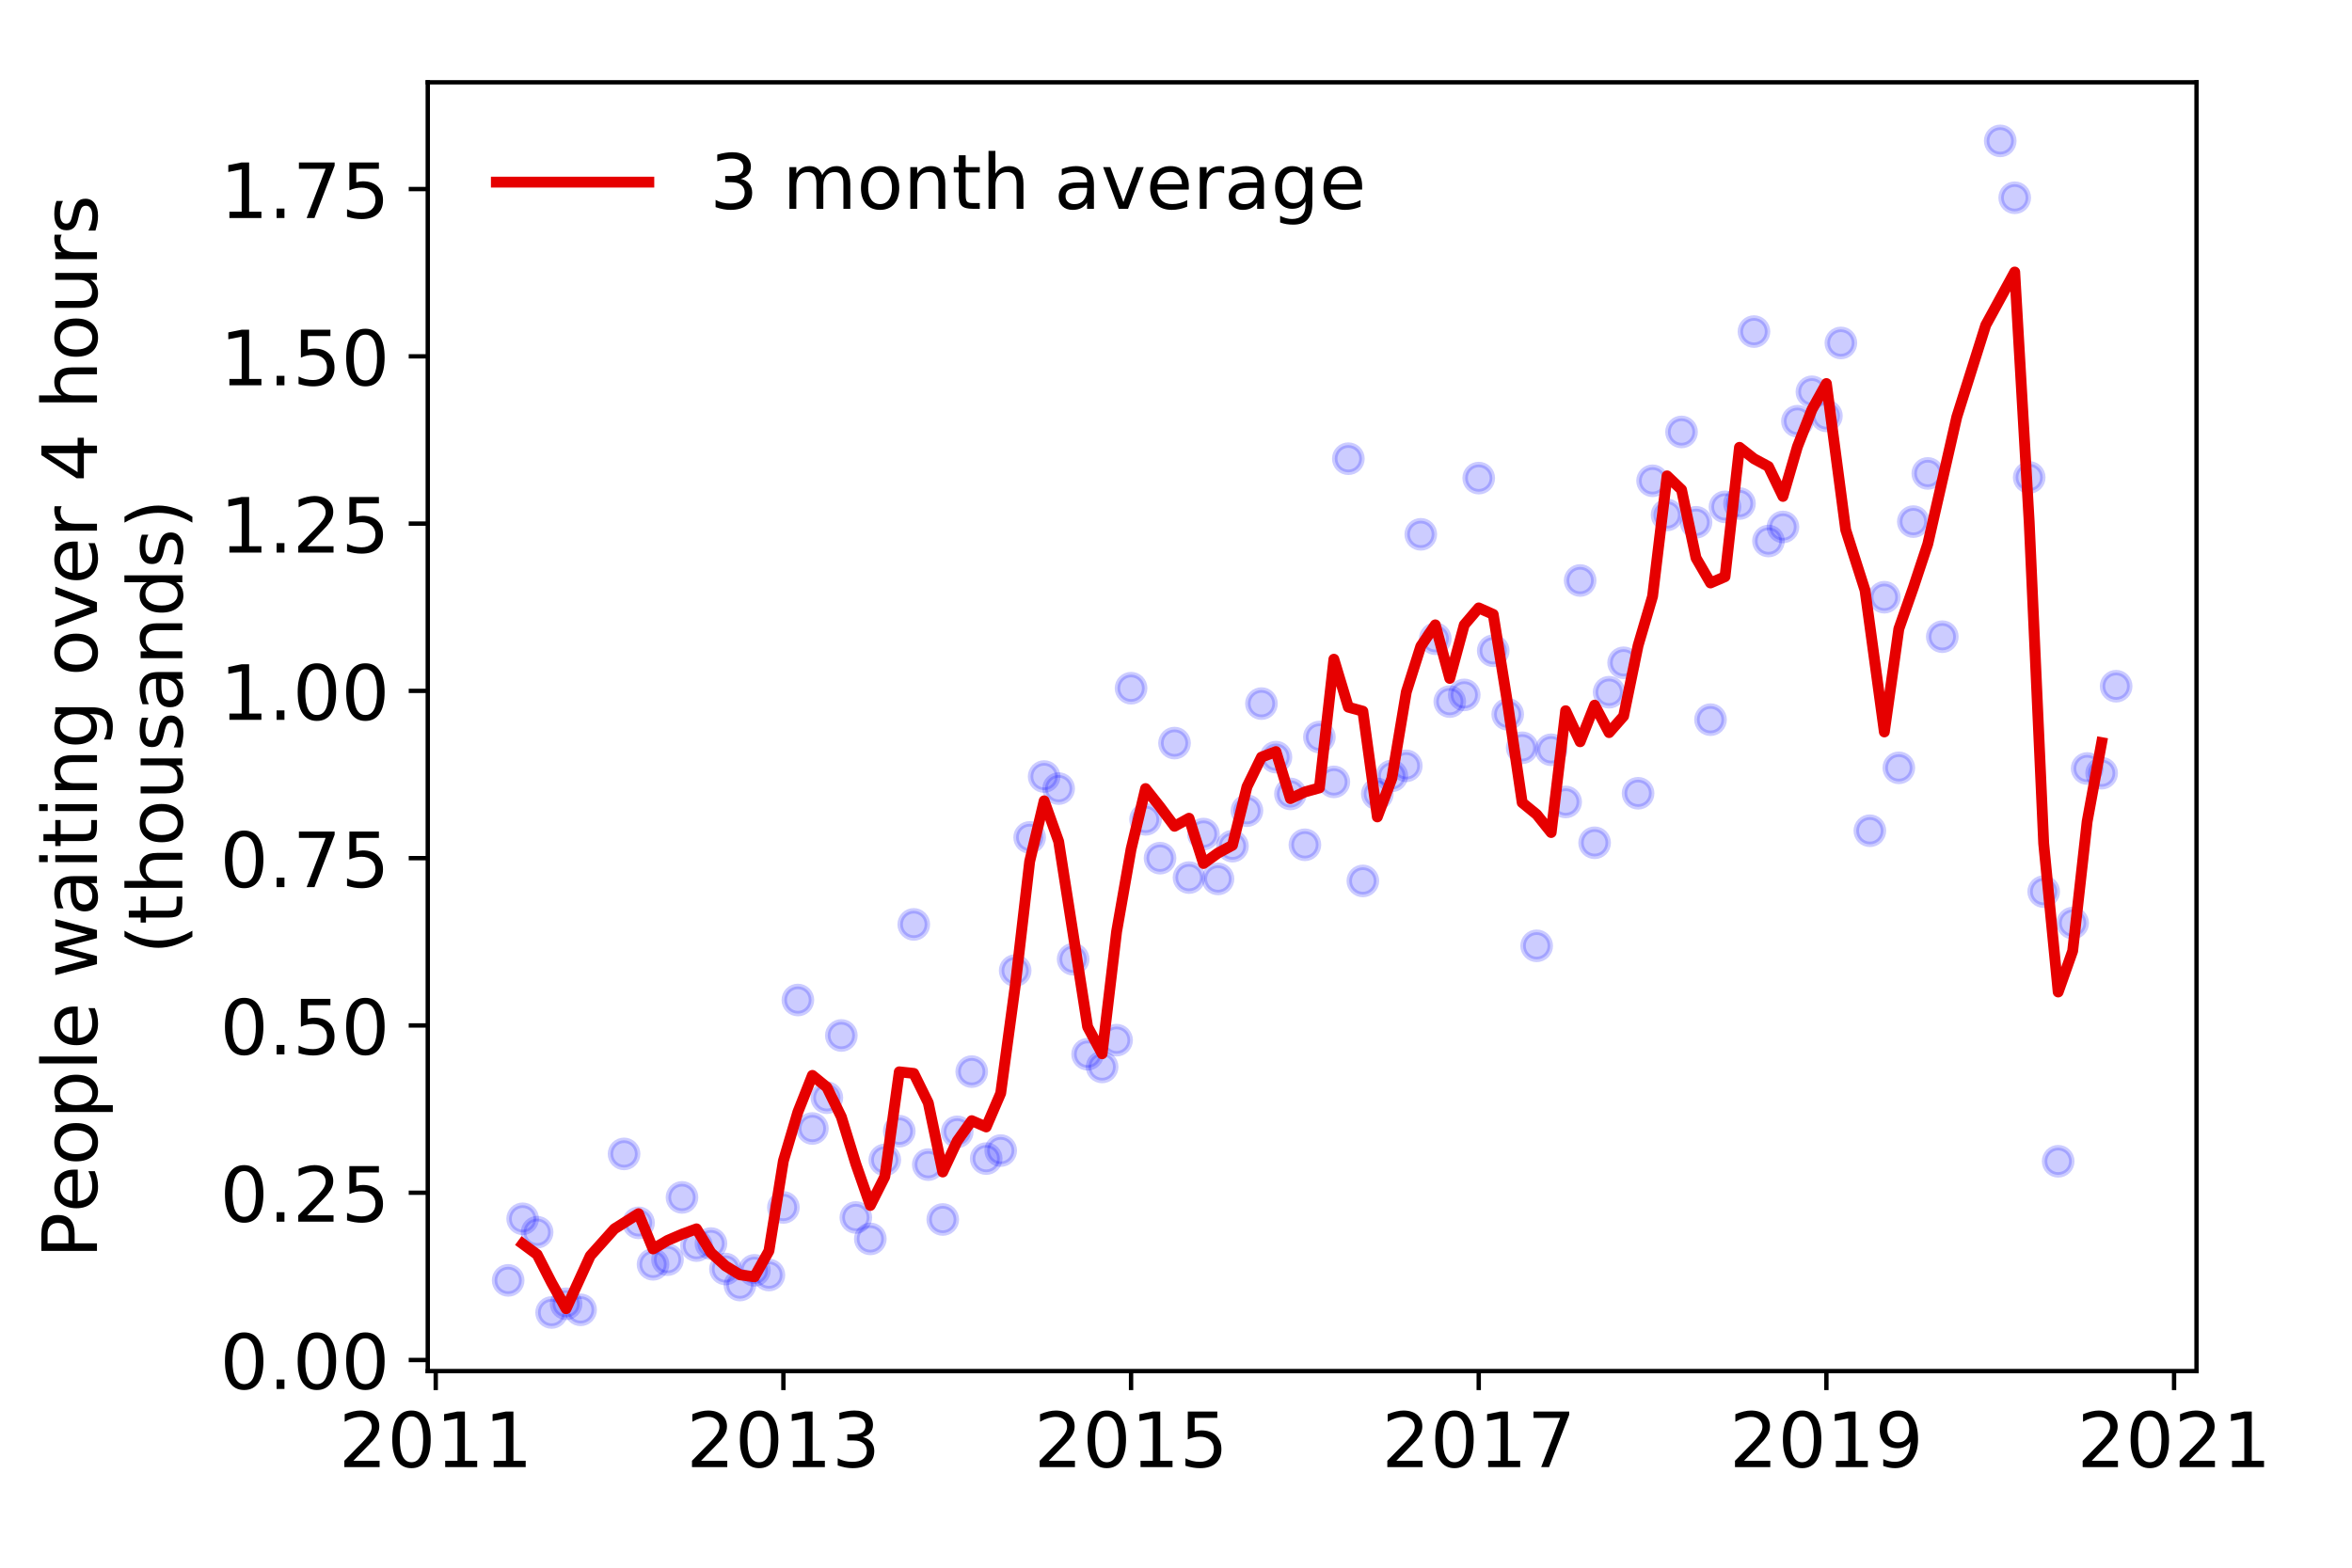 <?xml version="1.0" encoding="utf-8" standalone="no"?>
<!DOCTYPE svg PUBLIC "-//W3C//DTD SVG 1.1//EN"
  "http://www.w3.org/Graphics/SVG/1.1/DTD/svg11.dtd">
<!-- Created with matplotlib (https://matplotlib.org/) -->
<svg height="288pt" version="1.1" viewBox="0 0 432 288" width="432pt" xmlns="http://www.w3.org/2000/svg" xmlns:xlink="http://www.w3.org/1999/xlink">
 <defs>
  <style type="text/css">
*{stroke-linecap:butt;stroke-linejoin:round;}
  </style>
 </defs>
 <g id="figure_1">
  <g id="patch_1">
   <path d="M 0 288 
L 432 288 
L 432 0 
L 0 0 
z
" style="fill:#ffffff;"/>
  </g>
  <g id="axes_1">
   <g id="patch_2">
    <path d="M 78.57 251.88 
L 403.443 251.88 
L 403.443 15.12 
L 78.57 15.12 
z
" style="fill:#ffffff;"/>
   </g>
   <g id="matplotlib.axis_1">
    <g id="xtick_1">
     <g id="line2d_1">
      <defs>
       <path d="M 0 0 
L 0 3.5 
" id="m7997b5e6c2" style="stroke:#000000;stroke-width:0.8;"/>
      </defs>
      <g>
       <use style="stroke:#000000;stroke-width:0.8;" x="80.033" xlink:href="#m7997b5e6c2" y="251.88"/>
      </g>
     </g>
     <g id="text_1">
      <!-- 2011 -->
      <defs>
       <path d="M 19.188 8.297 
L 53.609 8.297 
L 53.609 0 
L 7.328 0 
L 7.328 8.297 
Q 12.938 14.109 22.625 23.891 
Q 32.328 33.688 34.812 36.531 
Q 39.547 41.844 41.422 45.531 
Q 43.312 49.219 43.312 52.781 
Q 43.312 58.594 39.234 62.25 
Q 35.156 65.922 28.609 65.922 
Q 23.969 65.922 18.812 64.312 
Q 13.672 62.703 7.812 59.422 
L 7.812 69.391 
Q 13.766 71.781 18.938 73 
Q 24.125 74.219 28.422 74.219 
Q 39.75 74.219 46.484 68.547 
Q 53.219 62.891 53.219 53.422 
Q 53.219 48.922 51.531 44.891 
Q 49.859 40.875 45.406 35.406 
Q 44.188 33.984 37.641 27.219 
Q 31.109 20.453 19.188 8.297 
z
" id="DejaVuSans-50"/>
       <path d="M 31.781 66.406 
Q 24.172 66.406 20.328 58.906 
Q 16.5 51.422 16.5 36.375 
Q 16.5 21.391 20.328 13.891 
Q 24.172 6.391 31.781 6.391 
Q 39.453 6.391 43.281 13.891 
Q 47.125 21.391 47.125 36.375 
Q 47.125 51.422 43.281 58.906 
Q 39.453 66.406 31.781 66.406 
z
M 31.781 74.219 
Q 44.047 74.219 50.516 64.516 
Q 56.984 54.828 56.984 36.375 
Q 56.984 17.969 50.516 8.266 
Q 44.047 -1.422 31.781 -1.422 
Q 19.531 -1.422 13.062 8.266 
Q 6.594 17.969 6.594 36.375 
Q 6.594 54.828 13.062 64.516 
Q 19.531 74.219 31.781 74.219 
z
" id="DejaVuSans-48"/>
       <path d="M 12.406 8.297 
L 28.516 8.297 
L 28.516 63.922 
L 10.984 60.406 
L 10.984 69.391 
L 28.422 72.906 
L 38.281 72.906 
L 38.281 8.297 
L 54.391 8.297 
L 54.391 0 
L 12.406 0 
z
" id="DejaVuSans-49"/>
      </defs>
      <g transform="translate(62.218 269.518)scale(0.14 -0.14)">
       <use xlink:href="#DejaVuSans-50"/>
       <use x="63.623" xlink:href="#DejaVuSans-48"/>
       <use x="127.246" xlink:href="#DejaVuSans-49"/>
       <use x="190.869" xlink:href="#DejaVuSans-49"/>
      </g>
     </g>
    </g>
    <g id="xtick_2">
     <g id="line2d_2">
      <g>
       <use style="stroke:#000000;stroke-width:0.8;" x="143.89" xlink:href="#m7997b5e6c2" y="251.88"/>
      </g>
     </g>
     <g id="text_2">
      <!-- 2013 -->
      <defs>
       <path d="M 40.578 39.312 
Q 47.656 37.797 51.625 33 
Q 55.609 28.219 55.609 21.188 
Q 55.609 10.406 48.188 4.484 
Q 40.766 -1.422 27.094 -1.422 
Q 22.516 -1.422 17.656 -0.516 
Q 12.797 0.391 7.625 2.203 
L 7.625 11.719 
Q 11.719 9.328 16.594 8.109 
Q 21.484 6.891 26.812 6.891 
Q 36.078 6.891 40.938 10.547 
Q 45.797 14.203 45.797 21.188 
Q 45.797 27.641 41.281 31.266 
Q 36.766 34.906 28.719 34.906 
L 20.219 34.906 
L 20.219 43.016 
L 29.109 43.016 
Q 36.375 43.016 40.234 45.922 
Q 44.094 48.828 44.094 54.297 
Q 44.094 59.906 40.109 62.906 
Q 36.141 65.922 28.719 65.922 
Q 24.656 65.922 20.016 65.031 
Q 15.375 64.156 9.812 62.312 
L 9.812 71.094 
Q 15.438 72.656 20.344 73.438 
Q 25.25 74.219 29.594 74.219 
Q 40.828 74.219 47.359 69.109 
Q 53.906 64.016 53.906 55.328 
Q 53.906 49.266 50.438 45.094 
Q 46.969 40.922 40.578 39.312 
z
" id="DejaVuSans-51"/>
      </defs>
      <g transform="translate(126.075 269.518)scale(0.14 -0.14)">
       <use xlink:href="#DejaVuSans-50"/>
       <use x="63.623" xlink:href="#DejaVuSans-48"/>
       <use x="127.246" xlink:href="#DejaVuSans-49"/>
       <use x="190.869" xlink:href="#DejaVuSans-51"/>
      </g>
     </g>
    </g>
    <g id="xtick_3">
     <g id="line2d_3">
      <g>
       <use style="stroke:#000000;stroke-width:0.8;" x="207.747" xlink:href="#m7997b5e6c2" y="251.88"/>
      </g>
     </g>
     <g id="text_3">
      <!-- 2015 -->
      <defs>
       <path d="M 10.797 72.906 
L 49.516 72.906 
L 49.516 64.594 
L 19.828 64.594 
L 19.828 46.734 
Q 21.969 47.469 24.109 47.828 
Q 26.266 48.188 28.422 48.188 
Q 40.625 48.188 47.75 41.5 
Q 54.891 34.812 54.891 23.391 
Q 54.891 11.625 47.562 5.094 
Q 40.234 -1.422 26.906 -1.422 
Q 22.312 -1.422 17.547 -0.641 
Q 12.797 0.141 7.719 1.703 
L 7.719 11.625 
Q 12.109 9.234 16.797 8.062 
Q 21.484 6.891 26.703 6.891 
Q 35.156 6.891 40.078 11.328 
Q 45.016 15.766 45.016 23.391 
Q 45.016 31 40.078 35.438 
Q 35.156 39.891 26.703 39.891 
Q 22.75 39.891 18.812 39.016 
Q 14.891 38.141 10.797 36.281 
z
" id="DejaVuSans-53"/>
      </defs>
      <g transform="translate(189.932 269.518)scale(0.14 -0.14)">
       <use xlink:href="#DejaVuSans-50"/>
       <use x="63.623" xlink:href="#DejaVuSans-48"/>
       <use x="127.246" xlink:href="#DejaVuSans-49"/>
       <use x="190.869" xlink:href="#DejaVuSans-53"/>
      </g>
     </g>
    </g>
    <g id="xtick_4">
     <g id="line2d_4">
      <g>
       <use style="stroke:#000000;stroke-width:0.8;" x="271.604" xlink:href="#m7997b5e6c2" y="251.88"/>
      </g>
     </g>
     <g id="text_4">
      <!-- 2017 -->
      <defs>
       <path d="M 8.203 72.906 
L 55.078 72.906 
L 55.078 68.703 
L 28.609 0 
L 18.312 0 
L 43.219 64.594 
L 8.203 64.594 
z
" id="DejaVuSans-55"/>
      </defs>
      <g transform="translate(253.789 269.518)scale(0.14 -0.14)">
       <use xlink:href="#DejaVuSans-50"/>
       <use x="63.623" xlink:href="#DejaVuSans-48"/>
       <use x="127.246" xlink:href="#DejaVuSans-49"/>
       <use x="190.869" xlink:href="#DejaVuSans-55"/>
      </g>
     </g>
    </g>
    <g id="xtick_5">
     <g id="line2d_5">
      <g>
       <use style="stroke:#000000;stroke-width:0.8;" x="335.461" xlink:href="#m7997b5e6c2" y="251.88"/>
      </g>
     </g>
     <g id="text_5">
      <!-- 2019 -->
      <defs>
       <path d="M 10.984 1.516 
L 10.984 10.5 
Q 14.703 8.734 18.5 7.812 
Q 22.312 6.891 25.984 6.891 
Q 35.75 6.891 40.891 13.453 
Q 46.047 20.016 46.781 33.406 
Q 43.953 29.203 39.594 26.953 
Q 35.25 24.703 29.984 24.703 
Q 19.047 24.703 12.672 31.312 
Q 6.297 37.938 6.297 49.422 
Q 6.297 60.641 12.938 67.422 
Q 19.578 74.219 30.609 74.219 
Q 43.266 74.219 49.922 64.516 
Q 56.594 54.828 56.594 36.375 
Q 56.594 19.141 48.406 8.859 
Q 40.234 -1.422 26.422 -1.422 
Q 22.703 -1.422 18.891 -0.688 
Q 15.094 0.047 10.984 1.516 
z
M 30.609 32.422 
Q 37.25 32.422 41.125 36.953 
Q 45.016 41.5 45.016 49.422 
Q 45.016 57.281 41.125 61.844 
Q 37.25 66.406 30.609 66.406 
Q 23.969 66.406 20.094 61.844 
Q 16.219 57.281 16.219 49.422 
Q 16.219 41.5 20.094 36.953 
Q 23.969 32.422 30.609 32.422 
z
" id="DejaVuSans-57"/>
      </defs>
      <g transform="translate(317.646 269.518)scale(0.14 -0.14)">
       <use xlink:href="#DejaVuSans-50"/>
       <use x="63.623" xlink:href="#DejaVuSans-48"/>
       <use x="127.246" xlink:href="#DejaVuSans-49"/>
       <use x="190.869" xlink:href="#DejaVuSans-57"/>
      </g>
     </g>
    </g>
    <g id="xtick_6">
     <g id="line2d_6">
      <g>
       <use style="stroke:#000000;stroke-width:0.8;" x="399.319" xlink:href="#m7997b5e6c2" y="251.88"/>
      </g>
     </g>
     <g id="text_6">
      <!-- 2021 -->
      <g transform="translate(381.504 269.518)scale(0.14 -0.14)">
       <use xlink:href="#DejaVuSans-50"/>
       <use x="63.623" xlink:href="#DejaVuSans-48"/>
       <use x="127.246" xlink:href="#DejaVuSans-50"/>
       <use x="190.869" xlink:href="#DejaVuSans-49"/>
      </g>
     </g>
    </g>
   </g>
   <g id="matplotlib.axis_2">
    <g id="ytick_1">
     <g id="line2d_7">
      <defs>
       <path d="M 0 0 
L -3.5 0 
" id="m44a3cac56c" style="stroke:#000000;stroke-width:0.8;"/>
      </defs>
      <g>
       <use style="stroke:#000000;stroke-width:0.8;" x="78.57" xlink:href="#m44a3cac56c" y="249.846"/>
      </g>
     </g>
     <g id="text_7">
      <!-- 0.00 -->
      <defs>
       <path d="M 10.688 12.406 
L 21 12.406 
L 21 0 
L 10.688 0 
z
" id="DejaVuSans-46"/>
      </defs>
      <g transform="translate(40.398 255.165)scale(0.14 -0.14)">
       <use xlink:href="#DejaVuSans-48"/>
       <use x="63.623" xlink:href="#DejaVuSans-46"/>
       <use x="95.41" xlink:href="#DejaVuSans-48"/>
       <use x="159.033" xlink:href="#DejaVuSans-48"/>
      </g>
     </g>
    </g>
    <g id="ytick_2">
     <g id="line2d_8">
      <g>
       <use style="stroke:#000000;stroke-width:0.8;" x="78.57" xlink:href="#m44a3cac56c" y="219.115"/>
      </g>
     </g>
     <g id="text_8">
      <!-- 0.25 -->
      <g transform="translate(40.398 224.434)scale(0.14 -0.14)">
       <use xlink:href="#DejaVuSans-48"/>
       <use x="63.623" xlink:href="#DejaVuSans-46"/>
       <use x="95.41" xlink:href="#DejaVuSans-50"/>
       <use x="159.033" xlink:href="#DejaVuSans-53"/>
      </g>
     </g>
    </g>
    <g id="ytick_3">
     <g id="line2d_9">
      <g>
       <use style="stroke:#000000;stroke-width:0.8;" x="78.57" xlink:href="#m44a3cac56c" y="188.385"/>
      </g>
     </g>
     <g id="text_9">
      <!-- 0.50 -->
      <g transform="translate(40.398 193.704)scale(0.14 -0.14)">
       <use xlink:href="#DejaVuSans-48"/>
       <use x="63.623" xlink:href="#DejaVuSans-46"/>
       <use x="95.41" xlink:href="#DejaVuSans-53"/>
       <use x="159.033" xlink:href="#DejaVuSans-48"/>
      </g>
     </g>
    </g>
    <g id="ytick_4">
     <g id="line2d_10">
      <g>
       <use style="stroke:#000000;stroke-width:0.8;" x="78.57" xlink:href="#m44a3cac56c" y="157.654"/>
      </g>
     </g>
     <g id="text_10">
      <!-- 0.75 -->
      <g transform="translate(40.398 162.973)scale(0.14 -0.14)">
       <use xlink:href="#DejaVuSans-48"/>
       <use x="63.623" xlink:href="#DejaVuSans-46"/>
       <use x="95.41" xlink:href="#DejaVuSans-55"/>
       <use x="159.033" xlink:href="#DejaVuSans-53"/>
      </g>
     </g>
    </g>
    <g id="ytick_5">
     <g id="line2d_11">
      <g>
       <use style="stroke:#000000;stroke-width:0.8;" x="78.57" xlink:href="#m44a3cac56c" y="126.924"/>
      </g>
     </g>
     <g id="text_11">
      <!-- 1.00 -->
      <g transform="translate(40.398 132.243)scale(0.14 -0.14)">
       <use xlink:href="#DejaVuSans-49"/>
       <use x="63.623" xlink:href="#DejaVuSans-46"/>
       <use x="95.41" xlink:href="#DejaVuSans-48"/>
       <use x="159.033" xlink:href="#DejaVuSans-48"/>
      </g>
     </g>
    </g>
    <g id="ytick_6">
     <g id="line2d_12">
      <g>
       <use style="stroke:#000000;stroke-width:0.8;" x="78.57" xlink:href="#m44a3cac56c" y="96.193"/>
      </g>
     </g>
     <g id="text_12">
      <!-- 1.25 -->
      <g transform="translate(40.398 101.512)scale(0.14 -0.14)">
       <use xlink:href="#DejaVuSans-49"/>
       <use x="63.623" xlink:href="#DejaVuSans-46"/>
       <use x="95.41" xlink:href="#DejaVuSans-50"/>
       <use x="159.033" xlink:href="#DejaVuSans-53"/>
      </g>
     </g>
    </g>
    <g id="ytick_7">
     <g id="line2d_13">
      <g>
       <use style="stroke:#000000;stroke-width:0.8;" x="78.57" xlink:href="#m44a3cac56c" y="65.463"/>
      </g>
     </g>
     <g id="text_13">
      <!-- 1.50 -->
      <g transform="translate(40.398 70.782)scale(0.14 -0.14)">
       <use xlink:href="#DejaVuSans-49"/>
       <use x="63.623" xlink:href="#DejaVuSans-46"/>
       <use x="95.41" xlink:href="#DejaVuSans-53"/>
       <use x="159.033" xlink:href="#DejaVuSans-48"/>
      </g>
     </g>
    </g>
    <g id="ytick_8">
     <g id="line2d_14">
      <g>
       <use style="stroke:#000000;stroke-width:0.8;" x="78.57" xlink:href="#m44a3cac56c" y="34.732"/>
      </g>
     </g>
     <g id="text_14">
      <!-- 1.75 -->
      <g transform="translate(40.398 40.051)scale(0.14 -0.14)">
       <use xlink:href="#DejaVuSans-49"/>
       <use x="63.623" xlink:href="#DejaVuSans-46"/>
       <use x="95.41" xlink:href="#DejaVuSans-55"/>
       <use x="159.033" xlink:href="#DejaVuSans-53"/>
      </g>
     </g>
    </g>
    <g id="text_15">
     <!-- People waiting over 4 hours -->
     <defs>
      <path d="M 19.672 64.797 
L 19.672 37.406 
L 32.078 37.406 
Q 38.969 37.406 42.719 40.969 
Q 46.484 44.531 46.484 51.125 
Q 46.484 57.672 42.719 61.234 
Q 38.969 64.797 32.078 64.797 
z
M 9.812 72.906 
L 32.078 72.906 
Q 44.344 72.906 50.609 67.359 
Q 56.891 61.812 56.891 51.125 
Q 56.891 40.328 50.609 34.812 
Q 44.344 29.297 32.078 29.297 
L 19.672 29.297 
L 19.672 0 
L 9.812 0 
z
" id="DejaVuSans-80"/>
      <path d="M 56.203 29.594 
L 56.203 25.203 
L 14.891 25.203 
Q 15.484 15.922 20.484 11.062 
Q 25.484 6.203 34.422 6.203 
Q 39.594 6.203 44.453 7.469 
Q 49.312 8.734 54.109 11.281 
L 54.109 2.781 
Q 49.266 0.734 44.188 -0.344 
Q 39.109 -1.422 33.891 -1.422 
Q 20.797 -1.422 13.156 6.188 
Q 5.516 13.812 5.516 26.812 
Q 5.516 40.234 12.766 48.109 
Q 20.016 56 32.328 56 
Q 43.359 56 49.781 48.891 
Q 56.203 41.797 56.203 29.594 
z
M 47.219 32.234 
Q 47.125 39.594 43.094 43.984 
Q 39.062 48.391 32.422 48.391 
Q 24.906 48.391 20.391 44.141 
Q 15.875 39.891 15.188 32.172 
z
" id="DejaVuSans-101"/>
      <path d="M 30.609 48.391 
Q 23.391 48.391 19.188 42.75 
Q 14.984 37.109 14.984 27.297 
Q 14.984 17.484 19.156 11.844 
Q 23.344 6.203 30.609 6.203 
Q 37.797 6.203 41.984 11.859 
Q 46.188 17.531 46.188 27.297 
Q 46.188 37.016 41.984 42.703 
Q 37.797 48.391 30.609 48.391 
z
M 30.609 56 
Q 42.328 56 49.016 48.375 
Q 55.719 40.766 55.719 27.297 
Q 55.719 13.875 49.016 6.219 
Q 42.328 -1.422 30.609 -1.422 
Q 18.844 -1.422 12.172 6.219 
Q 5.516 13.875 5.516 27.297 
Q 5.516 40.766 12.172 48.375 
Q 18.844 56 30.609 56 
z
" id="DejaVuSans-111"/>
      <path d="M 18.109 8.203 
L 18.109 -20.797 
L 9.078 -20.797 
L 9.078 54.688 
L 18.109 54.688 
L 18.109 46.391 
Q 20.953 51.266 25.266 53.625 
Q 29.594 56 35.594 56 
Q 45.562 56 51.781 48.094 
Q 58.016 40.188 58.016 27.297 
Q 58.016 14.406 51.781 6.484 
Q 45.562 -1.422 35.594 -1.422 
Q 29.594 -1.422 25.266 0.953 
Q 20.953 3.328 18.109 8.203 
z
M 48.688 27.297 
Q 48.688 37.203 44.609 42.844 
Q 40.531 48.484 33.406 48.484 
Q 26.266 48.484 22.188 42.844 
Q 18.109 37.203 18.109 27.297 
Q 18.109 17.391 22.188 11.75 
Q 26.266 6.109 33.406 6.109 
Q 40.531 6.109 44.609 11.75 
Q 48.688 17.391 48.688 27.297 
z
" id="DejaVuSans-112"/>
      <path d="M 9.422 75.984 
L 18.406 75.984 
L 18.406 0 
L 9.422 0 
z
" id="DejaVuSans-108"/>
      <path id="DejaVuSans-32"/>
      <path d="M 4.203 54.688 
L 13.188 54.688 
L 24.422 12.016 
L 35.594 54.688 
L 46.188 54.688 
L 57.422 12.016 
L 68.609 54.688 
L 77.594 54.688 
L 63.281 0 
L 52.688 0 
L 40.922 44.828 
L 29.109 0 
L 18.5 0 
z
" id="DejaVuSans-119"/>
      <path d="M 34.281 27.484 
Q 23.391 27.484 19.188 25 
Q 14.984 22.516 14.984 16.5 
Q 14.984 11.719 18.141 8.906 
Q 21.297 6.109 26.703 6.109 
Q 34.188 6.109 38.703 11.406 
Q 43.219 16.703 43.219 25.484 
L 43.219 27.484 
z
M 52.203 31.203 
L 52.203 0 
L 43.219 0 
L 43.219 8.297 
Q 40.141 3.328 35.547 0.953 
Q 30.953 -1.422 24.312 -1.422 
Q 15.922 -1.422 10.953 3.297 
Q 6 8.016 6 15.922 
Q 6 25.141 12.172 29.828 
Q 18.359 34.516 30.609 34.516 
L 43.219 34.516 
L 43.219 35.406 
Q 43.219 41.609 39.141 45 
Q 35.062 48.391 27.688 48.391 
Q 23 48.391 18.547 47.266 
Q 14.109 46.141 10.016 43.891 
L 10.016 52.203 
Q 14.938 54.109 19.578 55.047 
Q 24.219 56 28.609 56 
Q 40.484 56 46.344 49.844 
Q 52.203 43.703 52.203 31.203 
z
" id="DejaVuSans-97"/>
      <path d="M 9.422 54.688 
L 18.406 54.688 
L 18.406 0 
L 9.422 0 
z
M 9.422 75.984 
L 18.406 75.984 
L 18.406 64.594 
L 9.422 64.594 
z
" id="DejaVuSans-105"/>
      <path d="M 18.312 70.219 
L 18.312 54.688 
L 36.812 54.688 
L 36.812 47.703 
L 18.312 47.703 
L 18.312 18.016 
Q 18.312 11.328 20.141 9.422 
Q 21.969 7.516 27.594 7.516 
L 36.812 7.516 
L 36.812 0 
L 27.594 0 
Q 17.188 0 13.234 3.875 
Q 9.281 7.766 9.281 18.016 
L 9.281 47.703 
L 2.688 47.703 
L 2.688 54.688 
L 9.281 54.688 
L 9.281 70.219 
z
" id="DejaVuSans-116"/>
      <path d="M 54.891 33.016 
L 54.891 0 
L 45.906 0 
L 45.906 32.719 
Q 45.906 40.484 42.875 44.328 
Q 39.844 48.188 33.797 48.188 
Q 26.516 48.188 22.312 43.547 
Q 18.109 38.922 18.109 30.906 
L 18.109 0 
L 9.078 0 
L 9.078 54.688 
L 18.109 54.688 
L 18.109 46.188 
Q 21.344 51.125 25.703 53.562 
Q 30.078 56 35.797 56 
Q 45.219 56 50.047 50.172 
Q 54.891 44.344 54.891 33.016 
z
" id="DejaVuSans-110"/>
      <path d="M 45.406 27.984 
Q 45.406 37.75 41.375 43.109 
Q 37.359 48.484 30.078 48.484 
Q 22.859 48.484 18.828 43.109 
Q 14.797 37.75 14.797 27.984 
Q 14.797 18.266 18.828 12.891 
Q 22.859 7.516 30.078 7.516 
Q 37.359 7.516 41.375 12.891 
Q 45.406 18.266 45.406 27.984 
z
M 54.391 6.781 
Q 54.391 -7.172 48.188 -13.984 
Q 42 -20.797 29.203 -20.797 
Q 24.469 -20.797 20.266 -20.094 
Q 16.062 -19.391 12.109 -17.922 
L 12.109 -9.188 
Q 16.062 -11.328 19.922 -12.344 
Q 23.781 -13.375 27.781 -13.375 
Q 36.625 -13.375 41.016 -8.766 
Q 45.406 -4.156 45.406 5.172 
L 45.406 9.625 
Q 42.625 4.781 38.281 2.391 
Q 33.938 0 27.875 0 
Q 17.828 0 11.672 7.656 
Q 5.516 15.328 5.516 27.984 
Q 5.516 40.672 11.672 48.328 
Q 17.828 56 27.875 56 
Q 33.938 56 38.281 53.609 
Q 42.625 51.219 45.406 46.391 
L 45.406 54.688 
L 54.391 54.688 
z
" id="DejaVuSans-103"/>
      <path d="M 2.984 54.688 
L 12.5 54.688 
L 29.594 8.797 
L 46.688 54.688 
L 56.203 54.688 
L 35.688 0 
L 23.484 0 
z
" id="DejaVuSans-118"/>
      <path d="M 41.109 46.297 
Q 39.594 47.172 37.812 47.578 
Q 36.031 48 33.891 48 
Q 26.266 48 22.188 43.047 
Q 18.109 38.094 18.109 28.812 
L 18.109 0 
L 9.078 0 
L 9.078 54.688 
L 18.109 54.688 
L 18.109 46.188 
Q 20.953 51.172 25.484 53.578 
Q 30.031 56 36.531 56 
Q 37.453 56 38.578 55.875 
Q 39.703 55.766 41.062 55.516 
z
" id="DejaVuSans-114"/>
      <path d="M 37.797 64.312 
L 12.891 25.391 
L 37.797 25.391 
z
M 35.203 72.906 
L 47.609 72.906 
L 47.609 25.391 
L 58.016 25.391 
L 58.016 17.188 
L 47.609 17.188 
L 47.609 0 
L 37.797 0 
L 37.797 17.188 
L 4.891 17.188 
L 4.891 26.703 
z
" id="DejaVuSans-52"/>
      <path d="M 54.891 33.016 
L 54.891 0 
L 45.906 0 
L 45.906 32.719 
Q 45.906 40.484 42.875 44.328 
Q 39.844 48.188 33.797 48.188 
Q 26.516 48.188 22.312 43.547 
Q 18.109 38.922 18.109 30.906 
L 18.109 0 
L 9.078 0 
L 9.078 75.984 
L 18.109 75.984 
L 18.109 46.188 
Q 21.344 51.125 25.703 53.562 
Q 30.078 56 35.797 56 
Q 45.219 56 50.047 50.172 
Q 54.891 44.344 54.891 33.016 
z
" id="DejaVuSans-104"/>
      <path d="M 8.5 21.578 
L 8.5 54.688 
L 17.484 54.688 
L 17.484 21.922 
Q 17.484 14.156 20.5 10.266 
Q 23.531 6.391 29.594 6.391 
Q 36.859 6.391 41.078 11.031 
Q 45.312 15.672 45.312 23.688 
L 45.312 54.688 
L 54.297 54.688 
L 54.297 0 
L 45.312 0 
L 45.312 8.406 
Q 42.047 3.422 37.719 1 
Q 33.406 -1.422 27.688 -1.422 
Q 18.266 -1.422 13.375 4.438 
Q 8.5 10.297 8.5 21.578 
z
M 31.109 56 
z
" id="DejaVuSans-117"/>
      <path d="M 44.281 53.078 
L 44.281 44.578 
Q 40.484 46.531 36.375 47.5 
Q 32.281 48.484 27.875 48.484 
Q 21.188 48.484 17.844 46.438 
Q 14.5 44.391 14.5 40.281 
Q 14.5 37.156 16.891 35.375 
Q 19.281 33.594 26.516 31.984 
L 29.594 31.297 
Q 39.156 29.25 43.188 25.516 
Q 47.219 21.781 47.219 15.094 
Q 47.219 7.469 41.188 3.016 
Q 35.156 -1.422 24.609 -1.422 
Q 20.219 -1.422 15.453 -0.562 
Q 10.688 0.297 5.422 2 
L 5.422 11.281 
Q 10.406 8.688 15.234 7.391 
Q 20.062 6.109 24.812 6.109 
Q 31.156 6.109 34.562 8.281 
Q 37.984 10.453 37.984 14.406 
Q 37.984 18.062 35.516 20.016 
Q 33.062 21.969 24.703 23.781 
L 21.578 24.516 
Q 13.234 26.266 9.516 29.906 
Q 5.812 33.547 5.812 39.891 
Q 5.812 47.609 11.281 51.797 
Q 16.75 56 26.812 56 
Q 31.781 56 36.172 55.266 
Q 40.578 54.547 44.281 53.078 
z
" id="DejaVuSans-115"/>
     </defs>
     <g transform="translate(17.81 231.175)rotate(-90)scale(0.14 -0.14)">
      <use xlink:href="#DejaVuSans-80"/>
      <use x="60.256" xlink:href="#DejaVuSans-101"/>
      <use x="121.779" xlink:href="#DejaVuSans-111"/>
      <use x="182.961" xlink:href="#DejaVuSans-112"/>
      <use x="246.438" xlink:href="#DejaVuSans-108"/>
      <use x="274.221" xlink:href="#DejaVuSans-101"/>
      <use x="335.744" xlink:href="#DejaVuSans-32"/>
      <use x="367.531" xlink:href="#DejaVuSans-119"/>
      <use x="449.318" xlink:href="#DejaVuSans-97"/>
      <use x="510.598" xlink:href="#DejaVuSans-105"/>
      <use x="538.381" xlink:href="#DejaVuSans-116"/>
      <use x="577.59" xlink:href="#DejaVuSans-105"/>
      <use x="605.373" xlink:href="#DejaVuSans-110"/>
      <use x="668.752" xlink:href="#DejaVuSans-103"/>
      <use x="732.229" xlink:href="#DejaVuSans-32"/>
      <use x="764.016" xlink:href="#DejaVuSans-111"/>
      <use x="825.197" xlink:href="#DejaVuSans-118"/>
      <use x="884.377" xlink:href="#DejaVuSans-101"/>
      <use x="945.9" xlink:href="#DejaVuSans-114"/>
      <use x="987.014" xlink:href="#DejaVuSans-32"/>
      <use x="1018.801" xlink:href="#DejaVuSans-52"/>
      <use x="1082.424" xlink:href="#DejaVuSans-32"/>
      <use x="1114.211" xlink:href="#DejaVuSans-104"/>
      <use x="1177.59" xlink:href="#DejaVuSans-111"/>
      <use x="1238.771" xlink:href="#DejaVuSans-117"/>
      <use x="1302.15" xlink:href="#DejaVuSans-114"/>
      <use x="1343.264" xlink:href="#DejaVuSans-115"/>
     </g>
     <!-- (thousands) -->
     <defs>
      <path d="M 31 75.875 
Q 24.469 64.656 21.281 53.656 
Q 18.109 42.672 18.109 31.391 
Q 18.109 20.125 21.312 9.062 
Q 24.516 -2 31 -13.188 
L 23.188 -13.188 
Q 15.875 -1.703 12.234 9.375 
Q 8.594 20.453 8.594 31.391 
Q 8.594 42.281 12.203 53.312 
Q 15.828 64.359 23.188 75.875 
z
" id="DejaVuSans-40"/>
      <path d="M 45.406 46.391 
L 45.406 75.984 
L 54.391 75.984 
L 54.391 0 
L 45.406 0 
L 45.406 8.203 
Q 42.578 3.328 38.25 0.953 
Q 33.938 -1.422 27.875 -1.422 
Q 17.969 -1.422 11.734 6.484 
Q 5.516 14.406 5.516 27.297 
Q 5.516 40.188 11.734 48.094 
Q 17.969 56 27.875 56 
Q 33.938 56 38.25 53.625 
Q 42.578 51.266 45.406 46.391 
z
M 14.797 27.297 
Q 14.797 17.391 18.875 11.75 
Q 22.953 6.109 30.078 6.109 
Q 37.203 6.109 41.297 11.75 
Q 45.406 17.391 45.406 27.297 
Q 45.406 37.203 41.297 42.844 
Q 37.203 48.484 30.078 48.484 
Q 22.953 48.484 18.875 42.844 
Q 14.797 37.203 14.797 27.297 
z
" id="DejaVuSans-100"/>
      <path d="M 8.016 75.875 
L 15.828 75.875 
Q 23.141 64.359 26.781 53.312 
Q 30.422 42.281 30.422 31.391 
Q 30.422 20.453 26.781 9.375 
Q 23.141 -1.703 15.828 -13.188 
L 8.016 -13.188 
Q 14.5 -2 17.703 9.062 
Q 20.906 20.125 20.906 31.391 
Q 20.906 42.672 17.703 53.656 
Q 14.5 64.656 8.016 75.875 
z
" id="DejaVuSans-41"/>
     </defs>
     <g transform="translate(33.487 175.325)rotate(-90)scale(0.14 -0.14)">
      <use xlink:href="#DejaVuSans-40"/>
      <use x="39.014" xlink:href="#DejaVuSans-116"/>
      <use x="78.223" xlink:href="#DejaVuSans-104"/>
      <use x="141.602" xlink:href="#DejaVuSans-111"/>
      <use x="202.783" xlink:href="#DejaVuSans-117"/>
      <use x="266.162" xlink:href="#DejaVuSans-115"/>
      <use x="318.262" xlink:href="#DejaVuSans-97"/>
      <use x="379.541" xlink:href="#DejaVuSans-110"/>
      <use x="442.92" xlink:href="#DejaVuSans-100"/>
      <use x="506.396" xlink:href="#DejaVuSans-115"/>
      <use x="558.496" xlink:href="#DejaVuSans-41"/>
     </g>
    </g>
   </g>
   <g id="line2d_15">
    <defs>
     <path d="M 0 2.5 
C 0.663 2.5 1.299 2.237 1.768 1.768 
C 2.237 1.299 2.5 0.663 2.5 0 
C 2.5 -0.663 2.237 -1.299 1.768 -1.768 
C 1.299 -2.237 0.663 -2.5 0 -2.5 
C -0.663 -2.5 -1.299 -2.237 -1.768 -1.768 
C -2.237 -1.299 -2.5 -0.663 -2.5 0 
C -2.5 0.663 -2.237 1.299 -1.768 1.768 
C -1.299 2.237 -0.663 2.5 0 2.5 
z
" id="m725c4054df" style="stroke:#0000ff;stroke-opacity:0.2;"/>
    </defs>
    <g clip-path="url(#p23aff401ab)">
     <use style="fill:#0000ff;fill-opacity:0.2;stroke:#0000ff;stroke-opacity:0.2;" x="388.676" xlink:href="#m725c4054df" y="126.063"/>
     <use style="fill:#0000ff;fill-opacity:0.2;stroke:#0000ff;stroke-opacity:0.2;" x="386.015" xlink:href="#m725c4054df" y="142.043"/>
     <use style="fill:#0000ff;fill-opacity:0.2;stroke:#0000ff;stroke-opacity:0.2;" x="383.354" xlink:href="#m725c4054df" y="141.183"/>
     <use style="fill:#0000ff;fill-opacity:0.2;stroke:#0000ff;stroke-opacity:0.2;" x="380.694" xlink:href="#m725c4054df" y="169.578"/>
     <use style="fill:#0000ff;fill-opacity:0.2;stroke:#0000ff;stroke-opacity:0.2;" x="378.033" xlink:href="#m725c4054df" y="213.338"/>
     <use style="fill:#0000ff;fill-opacity:0.2;stroke:#0000ff;stroke-opacity:0.2;" x="375.372" xlink:href="#m725c4054df" y="163.8"/>
     <use style="fill:#0000ff;fill-opacity:0.2;stroke:#0000ff;stroke-opacity:0.2;" x="372.711" xlink:href="#m725c4054df" y="87.712"/>
     <use style="fill:#0000ff;fill-opacity:0.2;stroke:#0000ff;stroke-opacity:0.2;" x="370.051" xlink:href="#m725c4054df" y="36.33"/>
     <use style="fill:#0000ff;fill-opacity:0.2;stroke:#0000ff;stroke-opacity:0.2;" x="367.39" xlink:href="#m725c4054df" y="25.882"/>
     <use style="fill:#0000ff;fill-opacity:0.2;stroke:#0000ff;stroke-opacity:0.2;" x="356.747" xlink:href="#m725c4054df" y="116.967"/>
     <use style="fill:#0000ff;fill-opacity:0.2;stroke:#0000ff;stroke-opacity:0.2;" x="354.086" xlink:href="#m725c4054df" y="86.974"/>
     <use style="fill:#0000ff;fill-opacity:0.2;stroke:#0000ff;stroke-opacity:0.2;" x="351.426" xlink:href="#m725c4054df" y="95.824"/>
     <use style="fill:#0000ff;fill-opacity:0.2;stroke:#0000ff;stroke-opacity:0.2;" x="348.765" xlink:href="#m725c4054df" y="141.06"/>
     <use style="fill:#0000ff;fill-opacity:0.2;stroke:#0000ff;stroke-opacity:0.2;" x="346.104" xlink:href="#m725c4054df" y="109.715"/>
     <use style="fill:#0000ff;fill-opacity:0.2;stroke:#0000ff;stroke-opacity:0.2;" x="343.444" xlink:href="#m725c4054df" y="152.614"/>
     <use style="fill:#0000ff;fill-opacity:0.2;stroke:#0000ff;stroke-opacity:0.2;" x="338.122" xlink:href="#m725c4054df" y="63.004"/>
     <use style="fill:#0000ff;fill-opacity:0.2;stroke:#0000ff;stroke-opacity:0.2;" x="335.461" xlink:href="#m725c4054df" y="76.403"/>
     <use style="fill:#0000ff;fill-opacity:0.2;stroke:#0000ff;stroke-opacity:0.2;" x="332.801" xlink:href="#m725c4054df" y="71.978"/>
     <use style="fill:#0000ff;fill-opacity:0.2;stroke:#0000ff;stroke-opacity:0.2;" x="330.14" xlink:href="#m725c4054df" y="77.386"/>
     <use style="fill:#0000ff;fill-opacity:0.2;stroke:#0000ff;stroke-opacity:0.2;" x="327.479" xlink:href="#m725c4054df" y="96.808"/>
     <use style="fill:#0000ff;fill-opacity:0.2;stroke:#0000ff;stroke-opacity:0.2;" x="324.819" xlink:href="#m725c4054df" y="99.389"/>
     <use style="fill:#0000ff;fill-opacity:0.2;stroke:#0000ff;stroke-opacity:0.2;" x="322.158" xlink:href="#m725c4054df" y="60.915"/>
     <use style="fill:#0000ff;fill-opacity:0.2;stroke:#0000ff;stroke-opacity:0.2;" x="319.497" xlink:href="#m725c4054df" y="92.506"/>
     <use style="fill:#0000ff;fill-opacity:0.2;stroke:#0000ff;stroke-opacity:0.2;" x="316.837" xlink:href="#m725c4054df" y="93.12"/>
     <use style="fill:#0000ff;fill-opacity:0.2;stroke:#0000ff;stroke-opacity:0.2;" x="314.176" xlink:href="#m725c4054df" y="132.209"/>
     <use style="fill:#0000ff;fill-opacity:0.2;stroke:#0000ff;stroke-opacity:0.2;" x="311.515" xlink:href="#m725c4054df" y="95.947"/>
     <use style="fill:#0000ff;fill-opacity:0.2;stroke:#0000ff;stroke-opacity:0.2;" x="308.854" xlink:href="#m725c4054df" y="79.353"/>
     <use style="fill:#0000ff;fill-opacity:0.2;stroke:#0000ff;stroke-opacity:0.2;" x="306.194" xlink:href="#m725c4054df" y="94.595"/>
     <use style="fill:#0000ff;fill-opacity:0.2;stroke:#0000ff;stroke-opacity:0.2;" x="303.533" xlink:href="#m725c4054df" y="88.326"/>
     <use style="fill:#0000ff;fill-opacity:0.2;stroke:#0000ff;stroke-opacity:0.2;" x="300.872" xlink:href="#m725c4054df" y="145.731"/>
     <use style="fill:#0000ff;fill-opacity:0.2;stroke:#0000ff;stroke-opacity:0.2;" x="298.212" xlink:href="#m725c4054df" y="121.761"/>
     <use style="fill:#0000ff;fill-opacity:0.2;stroke:#0000ff;stroke-opacity:0.2;" x="295.551" xlink:href="#m725c4054df" y="127.17"/>
     <use style="fill:#0000ff;fill-opacity:0.2;stroke:#0000ff;stroke-opacity:0.2;" x="292.89" xlink:href="#m725c4054df" y="154.827"/>
     <use style="fill:#0000ff;fill-opacity:0.2;stroke:#0000ff;stroke-opacity:0.2;" x="290.229" xlink:href="#m725c4054df" y="106.642"/>
     <use style="fill:#0000ff;fill-opacity:0.2;stroke:#0000ff;stroke-opacity:0.2;" x="287.569" xlink:href="#m725c4054df" y="147.329"/>
     <use style="fill:#0000ff;fill-opacity:0.2;stroke:#0000ff;stroke-opacity:0.2;" x="284.908" xlink:href="#m725c4054df" y="137.741"/>
     <use style="fill:#0000ff;fill-opacity:0.2;stroke:#0000ff;stroke-opacity:0.2;" x="282.247" xlink:href="#m725c4054df" y="173.757"/>
     <use style="fill:#0000ff;fill-opacity:0.2;stroke:#0000ff;stroke-opacity:0.2;" x="279.587" xlink:href="#m725c4054df" y="137.372"/>
     <use style="fill:#0000ff;fill-opacity:0.2;stroke:#0000ff;stroke-opacity:0.2;" x="276.926" xlink:href="#m725c4054df" y="131.226"/>
     <use style="fill:#0000ff;fill-opacity:0.2;stroke:#0000ff;stroke-opacity:0.2;" x="274.265" xlink:href="#m725c4054df" y="119.548"/>
     <use style="fill:#0000ff;fill-opacity:0.2;stroke:#0000ff;stroke-opacity:0.2;" x="271.604" xlink:href="#m725c4054df" y="87.834"/>
     <use style="fill:#0000ff;fill-opacity:0.2;stroke:#0000ff;stroke-opacity:0.2;" x="268.944" xlink:href="#m725c4054df" y="127.661"/>
     <use style="fill:#0000ff;fill-opacity:0.2;stroke:#0000ff;stroke-opacity:0.2;" x="266.283" xlink:href="#m725c4054df" y="128.89"/>
     <use style="fill:#0000ff;fill-opacity:0.2;stroke:#0000ff;stroke-opacity:0.2;" x="263.622" xlink:href="#m725c4054df" y="117.336"/>
     <use style="fill:#0000ff;fill-opacity:0.2;stroke:#0000ff;stroke-opacity:0.2;" x="260.962" xlink:href="#m725c4054df" y="98.16"/>
     <use style="fill:#0000ff;fill-opacity:0.2;stroke:#0000ff;stroke-opacity:0.2;" x="258.301" xlink:href="#m725c4054df" y="140.691"/>
     <use style="fill:#0000ff;fill-opacity:0.2;stroke:#0000ff;stroke-opacity:0.2;" x="255.64" xlink:href="#m725c4054df" y="142.535"/>
     <use style="fill:#0000ff;fill-opacity:0.2;stroke:#0000ff;stroke-opacity:0.2;" x="252.98" xlink:href="#m725c4054df" y="145.854"/>
     <use style="fill:#0000ff;fill-opacity:0.2;stroke:#0000ff;stroke-opacity:0.2;" x="250.319" xlink:href="#m725c4054df" y="161.834"/>
     <use style="fill:#0000ff;fill-opacity:0.2;stroke:#0000ff;stroke-opacity:0.2;" x="247.658" xlink:href="#m725c4054df" y="84.27"/>
     <use style="fill:#0000ff;fill-opacity:0.2;stroke:#0000ff;stroke-opacity:0.2;" x="244.997" xlink:href="#m725c4054df" y="143.641"/>
     <use style="fill:#0000ff;fill-opacity:0.2;stroke:#0000ff;stroke-opacity:0.2;" x="242.337" xlink:href="#m725c4054df" y="135.405"/>
     <use style="fill:#0000ff;fill-opacity:0.2;stroke:#0000ff;stroke-opacity:0.2;" x="239.676" xlink:href="#m725c4054df" y="155.196"/>
     <use style="fill:#0000ff;fill-opacity:0.2;stroke:#0000ff;stroke-opacity:0.2;" x="237.015" xlink:href="#m725c4054df" y="145.854"/>
     <use style="fill:#0000ff;fill-opacity:0.2;stroke:#0000ff;stroke-opacity:0.2;" x="234.355" xlink:href="#m725c4054df" y="139.093"/>
     <use style="fill:#0000ff;fill-opacity:0.2;stroke:#0000ff;stroke-opacity:0.2;" x="231.694" xlink:href="#m725c4054df" y="129.259"/>
     <use style="fill:#0000ff;fill-opacity:0.2;stroke:#0000ff;stroke-opacity:0.2;" x="229.033" xlink:href="#m725c4054df" y="148.927"/>
     <use style="fill:#0000ff;fill-opacity:0.2;stroke:#0000ff;stroke-opacity:0.2;" x="226.372" xlink:href="#m725c4054df" y="155.442"/>
     <use style="fill:#0000ff;fill-opacity:0.2;stroke:#0000ff;stroke-opacity:0.2;" x="223.712" xlink:href="#m725c4054df" y="161.465"/>
     <use style="fill:#0000ff;fill-opacity:0.2;stroke:#0000ff;stroke-opacity:0.2;" x="221.051" xlink:href="#m725c4054df" y="153.229"/>
     <use style="fill:#0000ff;fill-opacity:0.2;stroke:#0000ff;stroke-opacity:0.2;" x="218.39" xlink:href="#m725c4054df" y="161.219"/>
     <use style="fill:#0000ff;fill-opacity:0.2;stroke:#0000ff;stroke-opacity:0.2;" x="215.73" xlink:href="#m725c4054df" y="136.512"/>
     <use style="fill:#0000ff;fill-opacity:0.2;stroke:#0000ff;stroke-opacity:0.2;" x="213.069" xlink:href="#m725c4054df" y="157.654"/>
     <use style="fill:#0000ff;fill-opacity:0.2;stroke:#0000ff;stroke-opacity:0.2;" x="210.408" xlink:href="#m725c4054df" y="150.525"/>
     <use style="fill:#0000ff;fill-opacity:0.2;stroke:#0000ff;stroke-opacity:0.2;" x="207.747" xlink:href="#m725c4054df" y="126.432"/>
     <use style="fill:#0000ff;fill-opacity:0.2;stroke:#0000ff;stroke-opacity:0.2;" x="205.087" xlink:href="#m725c4054df" y="191.089"/>
     <use style="fill:#0000ff;fill-opacity:0.2;stroke:#0000ff;stroke-opacity:0.2;" x="202.426" xlink:href="#m725c4054df" y="196.006"/>
     <use style="fill:#0000ff;fill-opacity:0.2;stroke:#0000ff;stroke-opacity:0.2;" x="199.765" xlink:href="#m725c4054df" y="193.67"/>
     <use style="fill:#0000ff;fill-opacity:0.2;stroke:#0000ff;stroke-opacity:0.2;" x="197.105" xlink:href="#m725c4054df" y="176.215"/>
     <use style="fill:#0000ff;fill-opacity:0.2;stroke:#0000ff;stroke-opacity:0.2;" x="194.444" xlink:href="#m725c4054df" y="144.87"/>
     <use style="fill:#0000ff;fill-opacity:0.2;stroke:#0000ff;stroke-opacity:0.2;" x="191.783" xlink:href="#m725c4054df" y="142.658"/>
     <use style="fill:#0000ff;fill-opacity:0.2;stroke:#0000ff;stroke-opacity:0.2;" x="189.122" xlink:href="#m725c4054df" y="153.844"/>
     <use style="fill:#0000ff;fill-opacity:0.2;stroke:#0000ff;stroke-opacity:0.2;" x="186.462" xlink:href="#m725c4054df" y="178.305"/>
     <use style="fill:#0000ff;fill-opacity:0.2;stroke:#0000ff;stroke-opacity:0.2;" x="183.801" xlink:href="#m725c4054df" y="211.371"/>
     <use style="fill:#0000ff;fill-opacity:0.2;stroke:#0000ff;stroke-opacity:0.2;" x="181.14" xlink:href="#m725c4054df" y="212.846"/>
     <use style="fill:#0000ff;fill-opacity:0.2;stroke:#0000ff;stroke-opacity:0.2;" x="178.48" xlink:href="#m725c4054df" y="196.866"/>
     <use style="fill:#0000ff;fill-opacity:0.2;stroke:#0000ff;stroke-opacity:0.2;" x="175.819" xlink:href="#m725c4054df" y="207.929"/>
     <use style="fill:#0000ff;fill-opacity:0.2;stroke:#0000ff;stroke-opacity:0.2;" x="173.158" xlink:href="#m725c4054df" y="224.032"/>
     <use style="fill:#0000ff;fill-opacity:0.2;stroke:#0000ff;stroke-opacity:0.2;" x="170.498" xlink:href="#m725c4054df" y="213.952"/>
     <use style="fill:#0000ff;fill-opacity:0.2;stroke:#0000ff;stroke-opacity:0.2;" x="167.837" xlink:href="#m725c4054df" y="169.823"/>
     <use style="fill:#0000ff;fill-opacity:0.2;stroke:#0000ff;stroke-opacity:0.2;" x="165.176" xlink:href="#m725c4054df" y="207.806"/>
     <use style="fill:#0000ff;fill-opacity:0.2;stroke:#0000ff;stroke-opacity:0.2;" x="162.515" xlink:href="#m725c4054df" y="213.092"/>
     <use style="fill:#0000ff;fill-opacity:0.2;stroke:#0000ff;stroke-opacity:0.2;" x="159.855" xlink:href="#m725c4054df" y="227.597"/>
     <use style="fill:#0000ff;fill-opacity:0.2;stroke:#0000ff;stroke-opacity:0.2;" x="157.194" xlink:href="#m725c4054df" y="223.663"/>
     <use style="fill:#0000ff;fill-opacity:0.2;stroke:#0000ff;stroke-opacity:0.2;" x="154.533" xlink:href="#m725c4054df" y="190.228"/>
     <use style="fill:#0000ff;fill-opacity:0.2;stroke:#0000ff;stroke-opacity:0.2;" x="151.873" xlink:href="#m725c4054df" y="201.66"/>
     <use style="fill:#0000ff;fill-opacity:0.2;stroke:#0000ff;stroke-opacity:0.2;" x="149.212" xlink:href="#m725c4054df" y="207.315"/>
     <use style="fill:#0000ff;fill-opacity:0.2;stroke:#0000ff;stroke-opacity:0.2;" x="146.551" xlink:href="#m725c4054df" y="183.714"/>
     <use style="fill:#0000ff;fill-opacity:0.2;stroke:#0000ff;stroke-opacity:0.2;" x="143.89" xlink:href="#m725c4054df" y="221.819"/>
     <use style="fill:#0000ff;fill-opacity:0.2;stroke:#0000ff;stroke-opacity:0.2;" x="141.23" xlink:href="#m725c4054df" y="234.235"/>
     <use style="fill:#0000ff;fill-opacity:0.2;stroke:#0000ff;stroke-opacity:0.2;" x="138.569" xlink:href="#m725c4054df" y="233.374"/>
     <use style="fill:#0000ff;fill-opacity:0.2;stroke:#0000ff;stroke-opacity:0.2;" x="135.908" xlink:href="#m725c4054df" y="236.078"/>
     <use style="fill:#0000ff;fill-opacity:0.2;stroke:#0000ff;stroke-opacity:0.2;" x="133.248" xlink:href="#m725c4054df" y="233.128"/>
     <use style="fill:#0000ff;fill-opacity:0.2;stroke:#0000ff;stroke-opacity:0.2;" x="130.587" xlink:href="#m725c4054df" y="228.457"/>
     <use style="fill:#0000ff;fill-opacity:0.2;stroke:#0000ff;stroke-opacity:0.2;" x="127.926" xlink:href="#m725c4054df" y="228.826"/>
     <use style="fill:#0000ff;fill-opacity:0.2;stroke:#0000ff;stroke-opacity:0.2;" x="125.265" xlink:href="#m725c4054df" y="219.976"/>
     <use style="fill:#0000ff;fill-opacity:0.2;stroke:#0000ff;stroke-opacity:0.2;" x="122.605" xlink:href="#m725c4054df" y="231.407"/>
     <use style="fill:#0000ff;fill-opacity:0.2;stroke:#0000ff;stroke-opacity:0.2;" x="119.944" xlink:href="#m725c4054df" y="232.268"/>
     <use style="fill:#0000ff;fill-opacity:0.2;stroke:#0000ff;stroke-opacity:0.2;" x="117.283" xlink:href="#m725c4054df" y="224.647"/>
     <use style="fill:#0000ff;fill-opacity:0.2;stroke:#0000ff;stroke-opacity:0.2;" x="114.623" xlink:href="#m725c4054df" y="211.986"/>
     <use style="fill:#0000ff;fill-opacity:0.2;stroke:#0000ff;stroke-opacity:0.2;" x="106.64" xlink:href="#m725c4054df" y="240.626"/>
     <use style="fill:#0000ff;fill-opacity:0.2;stroke:#0000ff;stroke-opacity:0.2;" x="103.98" xlink:href="#m725c4054df" y="239.52"/>
     <use style="fill:#0000ff;fill-opacity:0.2;stroke:#0000ff;stroke-opacity:0.2;" x="101.319" xlink:href="#m725c4054df" y="241.118"/>
     <use style="fill:#0000ff;fill-opacity:0.2;stroke:#0000ff;stroke-opacity:0.2;" x="98.658" xlink:href="#m725c4054df" y="226.368"/>
     <use style="fill:#0000ff;fill-opacity:0.2;stroke:#0000ff;stroke-opacity:0.2;" x="95.998" xlink:href="#m725c4054df" y="223.909"/>
     <use style="fill:#0000ff;fill-opacity:0.2;stroke:#0000ff;stroke-opacity:0.2;" x="93.337" xlink:href="#m725c4054df" y="235.218"/>
    </g>
   </g>
   <g id="line2d_16">
    <path clip-path="url(#p23aff401ab)" d="M 386.015 136.43 
L 383.354 150.934 
L 380.694 174.699 
L 378.033 182.239 
L 375.372 154.95 
L 372.711 95.947 
L 370.051 49.975 
L 364.729 59.726 
L 359.408 76.608 
L 354.086 99.922 
L 351.426 107.953 
L 348.765 115.533 
L 346.104 134.463 
L 342.557 108.444 
L 339.009 97.34 
L 335.461 70.462 
L 332.801 75.255 
L 330.14 82.057 
L 327.479 91.194 
L 324.819 85.704 
L 322.158 84.27 
L 319.497 82.18 
L 316.837 105.945 
L 314.176 107.092 
L 311.515 102.503 
L 308.854 89.965 
L 306.194 87.425 
L 303.533 109.551 
L 300.872 118.606 
L 298.212 131.554 
L 295.551 134.586 
L 292.89 129.546 
L 290.229 136.266 
L 287.569 130.57 
L 284.908 152.942 
L 282.247 149.623 
L 279.587 147.452 
L 276.926 129.382 
L 274.265 112.87 
L 271.604 111.681 
L 268.944 114.795 
L 266.283 124.629 
L 263.622 114.795 
L 260.962 118.729 
L 258.301 127.129 
L 255.64 143.026 
L 252.98 150.074 
L 250.319 130.652 
L 247.658 129.915 
L 244.997 121.105 
L 242.337 144.747 
L 239.676 145.485 
L 237.015 146.714 
L 234.355 138.069 
L 231.694 139.093 
L 229.033 144.542 
L 226.372 155.278 
L 223.712 156.712 
L 221.051 158.638 
L 218.39 150.32 
L 215.73 151.795 
L 213.069 148.23 
L 210.408 144.87 
L 207.747 156.015 
L 205.087 171.176 
L 202.426 193.588 
L 199.765 188.631 
L 197.105 171.585 
L 194.444 154.581 
L 191.783 147.124 
L 189.122 158.269 
L 186.462 181.173 
L 183.801 200.841 
L 181.14 207.028 
L 178.48 205.881 
L 175.819 209.609 
L 173.158 215.305 
L 170.498 202.603 
L 167.837 197.194 
L 165.176 196.907 
L 162.515 216.165 
L 159.855 221.451 
L 157.194 213.83 
L 154.533 205.184 
L 151.873 199.734 
L 149.212 197.563 
L 146.551 204.283 
L 143.89 213.256 
L 141.23 229.809 
L 138.569 234.562 
L 135.908 234.194 
L 133.248 232.555 
L 130.587 230.137 
L 127.926 225.753 
L 125.265 226.736 
L 122.605 227.884 
L 119.944 229.441 
L 117.283 222.967 
L 112.849 225.753 
L 108.414 230.711 
L 103.98 240.422 
L 101.319 235.669 
L 98.658 230.465 
L 95.998 228.498 
" style="fill:none;stroke:#e60000;stroke-linecap:square;stroke-width:2;"/>
   </g>
   <g id="patch_3">
    <path d="M 78.57 251.88 
L 78.57 15.12 
" style="fill:none;stroke:#000000;stroke-linecap:square;stroke-linejoin:miter;stroke-width:0.8;"/>
   </g>
   <g id="patch_4">
    <path d="M 403.443 251.88 
L 403.443 15.12 
" style="fill:none;stroke:#000000;stroke-linecap:square;stroke-linejoin:miter;stroke-width:0.8;"/>
   </g>
   <g id="patch_5">
    <path d="M 78.57 251.88 
L 403.443 251.88 
" style="fill:none;stroke:#000000;stroke-linecap:square;stroke-linejoin:miter;stroke-width:0.8;"/>
   </g>
   <g id="patch_6">
    <path d="M 78.57 15.12 
L 403.443 15.12 
" style="fill:none;stroke:#000000;stroke-linecap:square;stroke-linejoin:miter;stroke-width:0.8;"/>
   </g>
   <g id="legend_1">
    <g id="line2d_17">
     <path d="M 91.17 33.458 
L 119.17 33.458 
" style="fill:none;stroke:#e60000;stroke-linecap:square;stroke-width:2;"/>
    </g>
    <g id="line2d_18"/>
    <g id="text_16">
     <!-- 3 month average -->
     <defs>
      <path d="M 52 44.188 
Q 55.375 50.25 60.062 53.125 
Q 64.75 56 71.094 56 
Q 79.641 56 84.281 50.016 
Q 88.922 44.047 88.922 33.016 
L 88.922 0 
L 79.891 0 
L 79.891 32.719 
Q 79.891 40.578 77.094 44.375 
Q 74.312 48.188 68.609 48.188 
Q 61.625 48.188 57.562 43.547 
Q 53.516 38.922 53.516 30.906 
L 53.516 0 
L 44.484 0 
L 44.484 32.719 
Q 44.484 40.625 41.703 44.406 
Q 38.922 48.188 33.109 48.188 
Q 26.219 48.188 22.156 43.531 
Q 18.109 38.875 18.109 30.906 
L 18.109 0 
L 9.078 0 
L 9.078 54.688 
L 18.109 54.688 
L 18.109 46.188 
Q 21.188 51.219 25.484 53.609 
Q 29.781 56 35.688 56 
Q 41.656 56 45.828 52.969 
Q 50 49.953 52 44.188 
z
" id="DejaVuSans-109"/>
     </defs>
     <g transform="translate(130.37 38.358)scale(0.14 -0.14)">
      <use xlink:href="#DejaVuSans-51"/>
      <use x="63.623" xlink:href="#DejaVuSans-32"/>
      <use x="95.41" xlink:href="#DejaVuSans-109"/>
      <use x="192.822" xlink:href="#DejaVuSans-111"/>
      <use x="254.004" xlink:href="#DejaVuSans-110"/>
      <use x="317.383" xlink:href="#DejaVuSans-116"/>
      <use x="356.592" xlink:href="#DejaVuSans-104"/>
      <use x="419.971" xlink:href="#DejaVuSans-32"/>
      <use x="451.758" xlink:href="#DejaVuSans-97"/>
      <use x="513.037" xlink:href="#DejaVuSans-118"/>
      <use x="572.217" xlink:href="#DejaVuSans-101"/>
      <use x="633.74" xlink:href="#DejaVuSans-114"/>
      <use x="674.854" xlink:href="#DejaVuSans-97"/>
      <use x="736.133" xlink:href="#DejaVuSans-103"/>
      <use x="799.609" xlink:href="#DejaVuSans-101"/>
     </g>
    </g>
   </g>
  </g>
 </g>
 <defs>
  <clipPath id="p23aff401ab">
   <rect height="236.76" width="324.873" x="78.57" y="15.12"/>
  </clipPath>
 </defs>
</svg>
